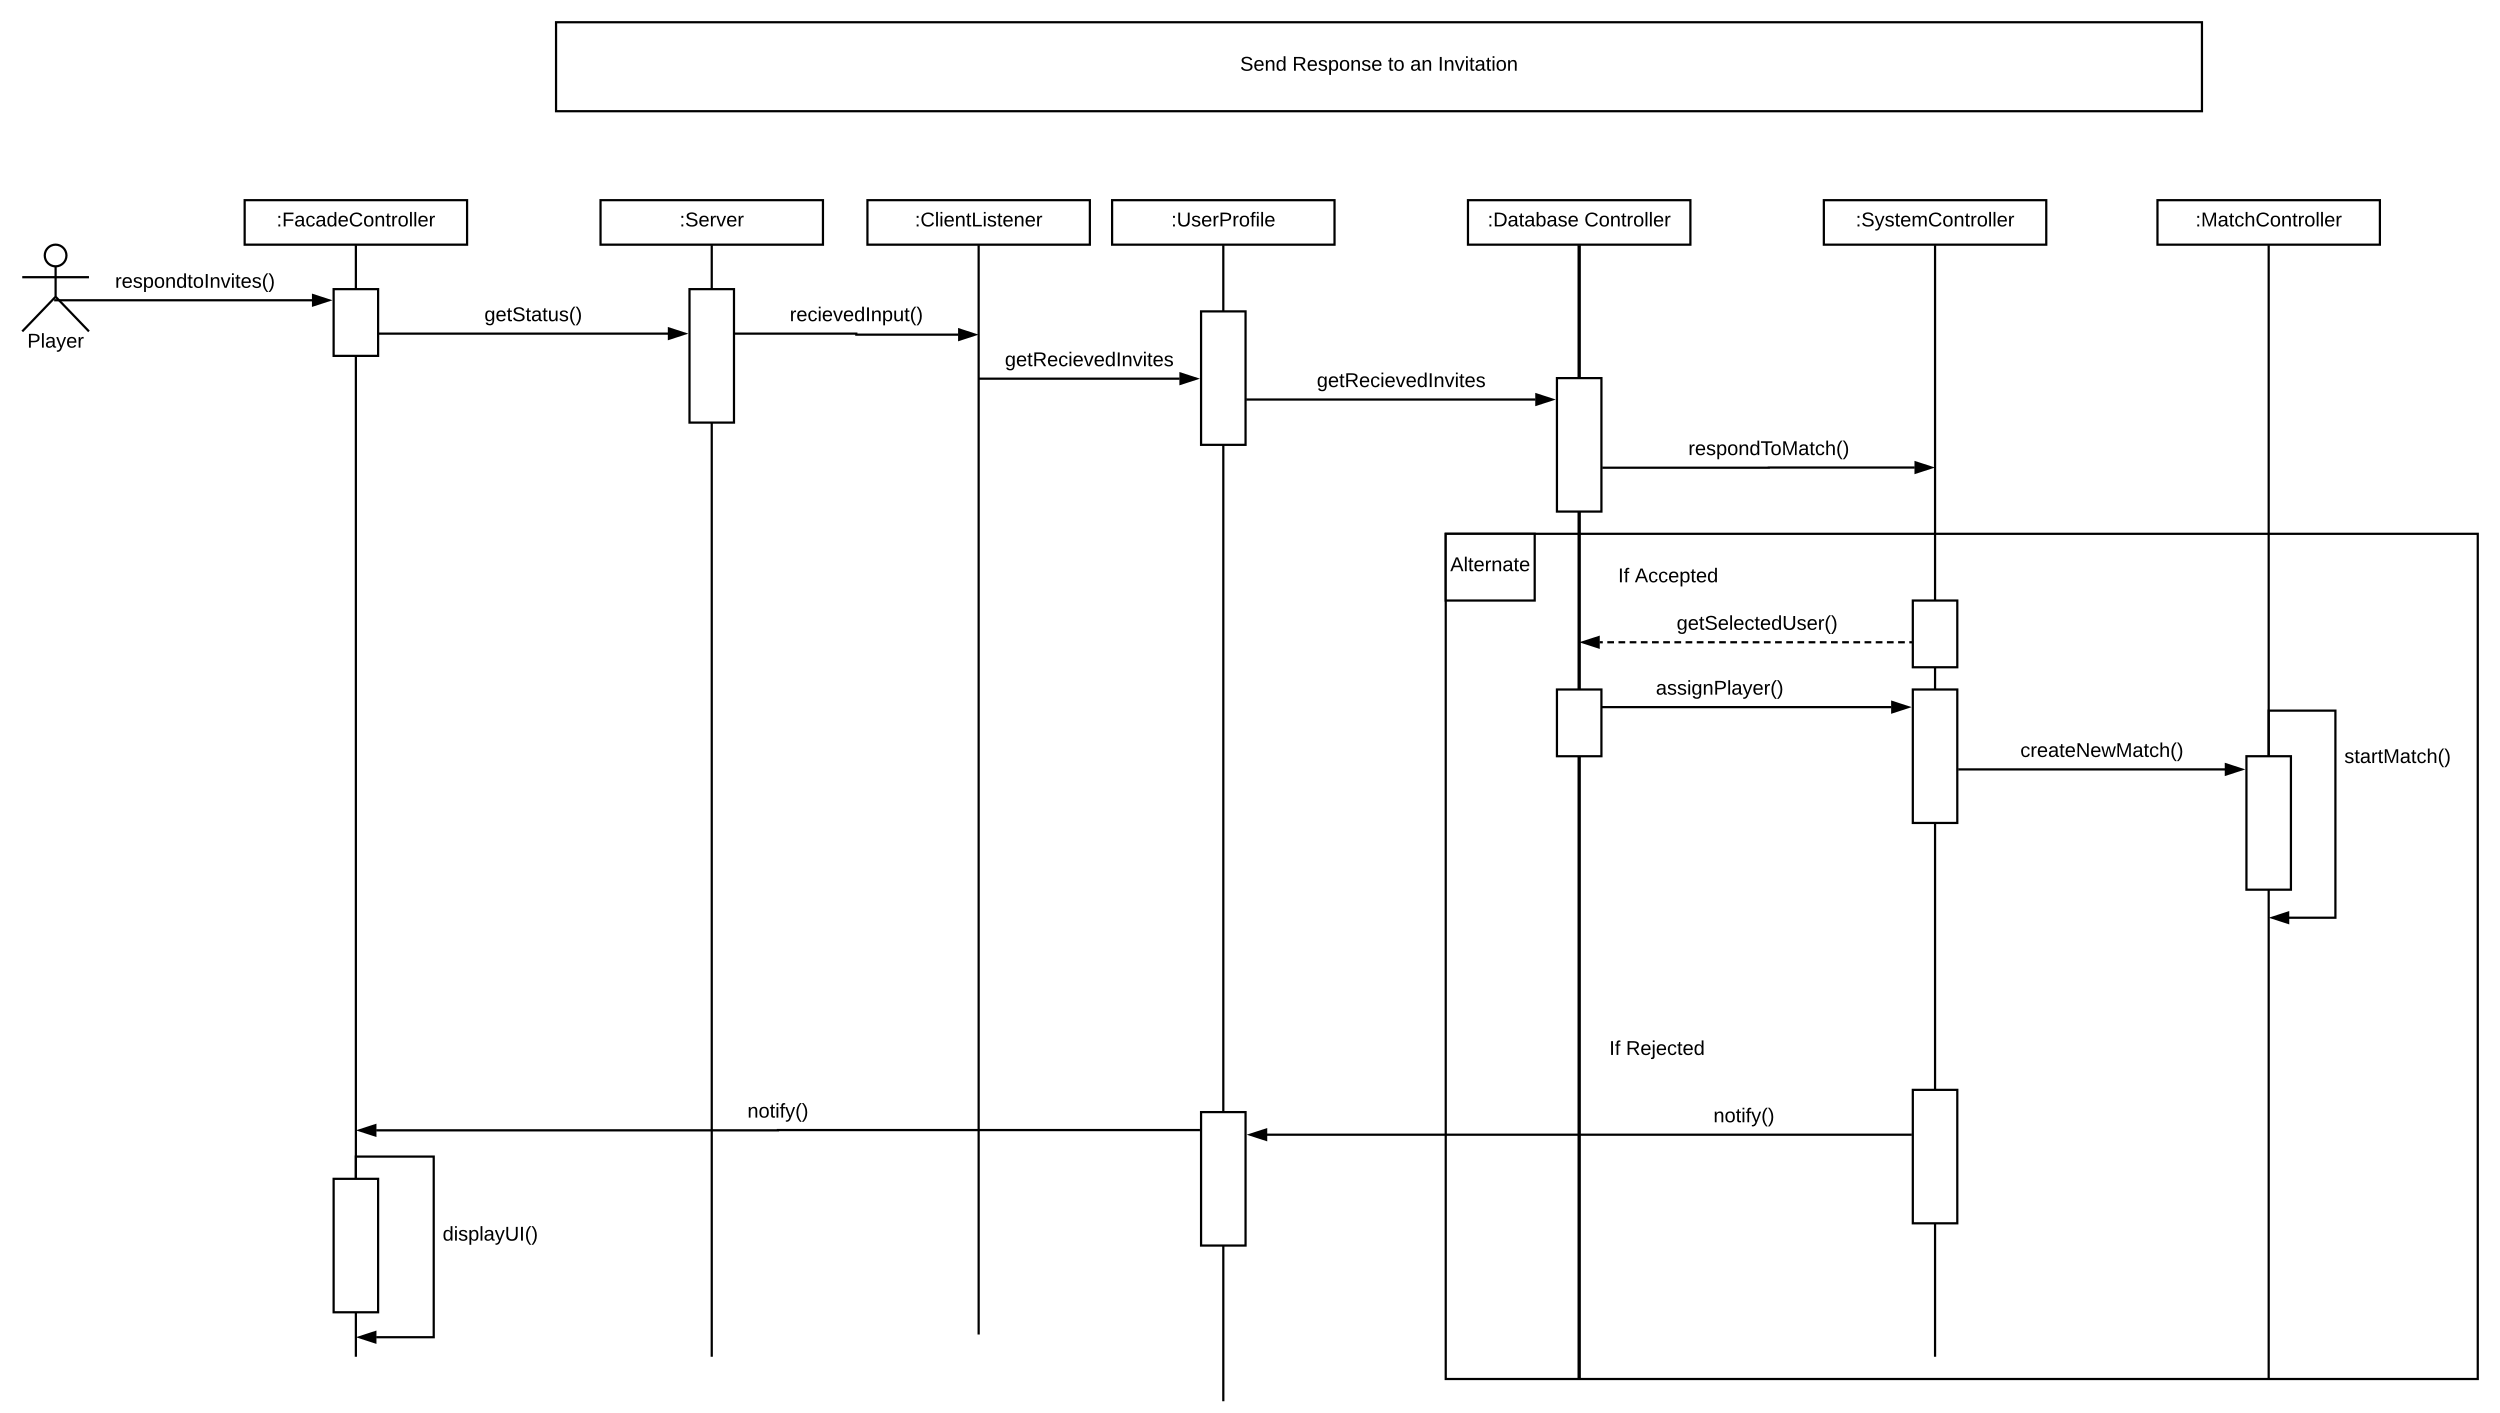<svg xmlns="http://www.w3.org/2000/svg" xmlns:xlink="http://www.w3.org/1999/xlink" xmlns:lucid="lucid" width="2248" height="1271"><g transform="translate(-40 -60)" lucid:page-tab-id="OjTnewT.5zky"><path d="M0 0h3456v1360H0z" fill="#fff"/><path d="M540 80h1480v80H540z" stroke="#000" stroke-width="2" fill="#fff"/><use xlink:href="#a" transform="matrix(1,0,0,1,545,85) translate(610.075 38.6)"/><use xlink:href="#b" transform="matrix(1,0,0,1,545,85) translate(657.075 38.6)"/><use xlink:href="#c" transform="matrix(1,0,0,1,545,85) translate(743.025 38.6)"/><use xlink:href="#d" transform="matrix(1,0,0,1,545,85) translate(763.025 38.6)"/><use xlink:href="#e" transform="matrix(1,0,0,1,545,85) translate(788.025 38.6)"/><path d="M1040 240h200v40h-200z" stroke="#000" stroke-width="2" fill="#fff"/><use xlink:href="#f" transform="matrix(1,0,0,1,1045,245) translate(48.125 18.6)"/><path d="M1360 240h200v40h-200z" stroke="#000" stroke-width="2" fill="#fff"/><use xlink:href="#g" transform="matrix(1,0,0,1,1365,245) translate(12.65 18.6)"/><use xlink:href="#h" transform="matrix(1,0,0,1,1365,245) translate(99.6 18.6)"/><path d="M1680 240h200v40h-200z" stroke="#000" stroke-width="2" fill="#fff"/><use xlink:href="#i" transform="matrix(1,0,0,1,1685,245) translate(23.65 18.6)"/><path d="M1980 240h200v40h-200z" stroke="#000" stroke-width="2" fill="#fff"/><use xlink:href="#j" transform="matrix(1,0,0,1,1985,245) translate(29.15 18.6)"/><path d="M1140 281v1039" stroke="#000" stroke-width="2" fill="none"/><path d="M1141 281h-2v-1h2z"/><path d="M1460 281v1019" stroke="#000" stroke-width="3" fill="none"/><path d="M1461.5 281h-3v-1h3z"/><path d="M1780 281v999" stroke="#000" stroke-width="2" fill="none"/><path d="M1781 281h-2v-1h2z"/><path d="M2080 281v1019" stroke="#000" stroke-width="2" fill="none"/><path d="M2081 281h-2v-1h2z"/><path d="M99.75 289.75c0 5.38-4.37 9.75-9.75 9.75s-9.75-4.37-9.75-9.75S84.62 280 90 280s9.75 4.37 9.75 9.75z" stroke="#000" stroke-width="2" fill="#fff"/><path d="M60 280h60v78H60z" fill="none"/><path d="M90 299.5v27.3l30 31.2m-30-31.2L60 358m0-48.75h60" stroke="#000" stroke-width="2" fill="none"/><use xlink:href="#k" transform="matrix(1,0,0,1,-20,358) translate(84.55 14.6)"/><path d="M91.7 330h229.06M91.7 330h-3" stroke="#000" stroke-width="2" fill="none"/><path d="M335.76 330l-14.26 4.64v-9.28z"/><path d="M339 330l-18.5 6v-12zm-16.5 3.26l10.03-3.26-10.03-3.26z"/><use xlink:href="#l" transform="matrix(1,0,0,1,143.445,304.4) translate(0 14.4)"/><path d="M1161 419.26h259.76" stroke="#000" stroke-width="2" fill="none"/><path d="M1161 420.26h-1v-2h1zM1435.76 419.26l-14.26 4.63v-9.28z"/><path d="M1439 419.26l-18.5 6v-12zm-16.5 3.26l10.03-3.26-10.03-3.26z"/><use xlink:href="#m" transform="matrix(1,0,0,1,1224.075,393.658) translate(0 14.4)"/><path d="M1480 560h120v40h-120z" stroke="#000" stroke-opacity="0" stroke-width="2" fill="#fff" fill-opacity="0"/><use xlink:href="#n" transform="matrix(1,0,0,1,1485,565) translate(10 18.6)"/><use xlink:href="#o" transform="matrix(1,0,0,1,1485,565) translate(25 18.6)"/><path d="M1478.24 637.52H1780" fill="none"/><path d="M1478.24 637.52h3m4.04 0h6.03m4.04 0h6.03m4.02 0h6.03m4.02 0h6.04m4 0h6.05m4.02 0h6.04m4.03 0h6.04m4.02 0h6.02m4.03 0h6.03m4.03 0h6.04m4.03 0h6.03m4.02 0h6.04m4.02 0h6.04m4.02 0h6.04m4.02 0h6.04m4.02 0h6.03m4.02 0h6.03m4.03 0h6.03m4.04 0h6.03m4.02 0h6.03m4.02 0h6.04m4 0h6.05m4.02 0h6.04m4.03 0h6.03m4.03 0h6.02m4.03 0h6.03m4.03 0h6.04m4.02 0h6.04m4.02 0h6.04m4.02 0h3.02" stroke="#000" stroke-width="2" fill="none"/><path d="M1463.24 637.52l14.26-4.63v9.26z" stroke="#000" stroke-width="2"/><use xlink:href="#p" transform="matrix(1,0,0,1,1547.625,611.921) translate(0 14.4)"/><path d="M1460 695.85h280.76" stroke="#000" stroke-width="2" fill="none"/><path d="M1755.76 695.85l-14.26 4.64v-9.28z"/><path d="M1759 695.85l-18.5 6.02v-12.03zm-16.5 3.26l10.03-3.25-10.03-3.25z"/><use xlink:href="#q" transform="matrix(1,0,0,1,1528.955,670.254) translate(0 14.4)"/><path d="M1801 751.85h239.76" stroke="#000" stroke-width="2" fill="none"/><path d="M1801 752.85h-1v-2h1zM2055.76 751.85l-14.26 4.64v-9.28z"/><path d="M2059 751.85l-18.5 6.02v-12.03zm-16.5 3.26l10.03-3.25-10.03-3.25z"/><use xlink:href="#r" transform="matrix(1,0,0,1,1856.65,726.255) translate(0 14.4)"/><path d="M1340 540h928v760h-928zM1481 480.57h149.5v-.16h131.26" stroke="#000" stroke-width="2" fill="none"/><path d="M1481 481.57h-1v-2h1z"/><path d="M1776.76 480.4l-14.26 4.64v-9.27z" stroke="#000" stroke-width="2"/><use xlink:href="#s" transform="matrix(1,0,0,1,1558.122,454.809) translate(0 14.4)"/><path d="M1340 540h80v60h-80z" stroke="#000" stroke-width="2" fill="#fff"/><use xlink:href="#t" transform="matrix(1,0,0,1,1345,545) translate(-0.95 28.6)"/><path d="M1480 980h100v50h-100z" stroke="#000" stroke-opacity="0" stroke-width="2" fill="#fff" fill-opacity="0"/><use xlink:href="#n" transform="matrix(1,0,0,1,1485,985) translate(2.05 23.6)"/><use xlink:href="#u" transform="matrix(1,0,0,1,1485,985) translate(17.05 23.6)"/><path d="M1179.24 1080.32H1759" stroke="#000" stroke-width="2" fill="none"/><path d="M1178.5 1084.96l-14.26-4.64 14.26-4.63z"/><path d="M1179.5 1086.33l-18.5-6 18.5-6.02zm-12.03-6l10.03 3.25v-6.52zM1760 1081.32h-1v-2h1z"/><use xlink:href="#v" transform="matrix(1,0,0,1,1580.713,1054.723) translate(0 14.4)"/><path d="M260 240h200v40H260z" stroke="#000" stroke-width="2" fill="#fff"/><use xlink:href="#w" transform="matrix(1,0,0,1,265,245) translate(23.65 18.6)"/><path d="M360 281v999" stroke="#000" stroke-width="2" fill="none"/><path d="M361 281h-2v-1h2z"/><path d="M920 400.5h180.76" stroke="#000" stroke-width="2" fill="none"/><path d="M1115.76 400.5l-14.26 4.64v-9.27z"/><path d="M1119 400.5l-18.5 6v-12zm-16.5 3.26l10.03-3.26-10.03-3.26z"/><use xlink:href="#m" transform="matrix(1,0,0,1,943.575,374.901) translate(0 14.4)"/><path d="M340 320h40v60h-40zM1120 340h40v120h-40zM1440 400h40v120h-40zM2060 740h40v120h-40z" stroke="#000" stroke-width="2" fill="#fff"/><path d="M2080 739v-40h60v186.22h-41.76" stroke="#000" stroke-width="2" fill="none"/><path d="M2081 740h-2v-1h2z"/><path d="M2083.24 885.22l14.26-4.64v9.27z" stroke="#000" stroke-width="2"/><use xlink:href="#x" transform="matrix(1,0,0,1,2148,731.71) translate(0 14.4)"/><path d="M1760 1040h40v120h-40zM1760 600h40v60h-40zM1760 680h40v120h-40zM1120 1060h40v120h-40z" stroke="#000" stroke-width="2" fill="#fff"/><path d="M378.24 1076.4H739.5v-.25H1119" stroke="#000" stroke-width="2" fill="none"/><path d="M363.24 1076.4l14.26-4.62v9.27z" stroke="#000" stroke-width="2"/><path d="M1120 1077.15h-1v-2h1z"/><use xlink:href="#v" transform="matrix(1,0,0,1,712.064,1050.554) translate(0 14.4)"/><path d="M340 1120h40v120h-40z" stroke="#000" stroke-width="2" fill="#fff"/><path d="M360 1119v-19h70v162.43h-51.76" stroke="#000" stroke-width="2" fill="none"/><path d="M361 1120h-2v-1h2z"/><path d="M363.24 1262.43l14.26-4.63v9.27z" stroke="#000" stroke-width="2"/><use xlink:href="#y" transform="matrix(1,0,0,1,438,1161.178) translate(0 14.4)"/><path d="M1440 680h40v60h-40zM580 240h200v40H580z" stroke="#000" stroke-width="2" fill="#fff"/><use xlink:href="#z" transform="matrix(1,0,0,1,585,245) translate(66.05 18.6)"/><path d="M680 281v999" stroke="#000" stroke-width="2" fill="none"/><path d="M681 281h-2v-1h2z"/><path d="M660 320h40v120h-40z" stroke="#000" stroke-width="2" fill="#fff"/><path d="M380 360h260.76" stroke="#000" stroke-width="2" fill="none"/><path d="M655.76 360l-14.26 4.64v-9.28z"/><path d="M659 360l-18.5 6v-12zm-16.5 3.26l10.03-3.26-10.03-3.26z"/><use xlink:href="#A" transform="matrix(1,0,0,1,475.55,334.4) translate(0 14.4)"/><path d="M820 240h200v40H820z" stroke="#000" stroke-width="2" fill="#fff"/><g><use xlink:href="#B" transform="matrix(1,0,0,1,825,245) translate(37.625 18.6)"/></g><path d="M920 281v979" stroke="#000" stroke-width="2" fill="none"/><path d="M921 281h-2v-1h2z"/><path d="M700 360h110v.92h91.76" stroke="#000" stroke-width="2" fill="none"/><path d="M916.76 360.92l-14.26 4.63v-9.27z" stroke="#000" stroke-width="2"/><g><use xlink:href="#C" transform="matrix(1,0,0,1,750.121,334.402) translate(0 14.4)"/></g><defs><path d="M185-189c-5-48-123-54-124 2 14 75 158 14 163 119 3 78-121 87-175 55-17-10-28-26-33-46l33-7c5 56 141 63 141-1 0-78-155-14-162-118-5-82 145-84 179-34 5 7 8 16 11 25" id="D"/><path d="M100-194c63 0 86 42 84 106H49c0 40 14 67 53 68 26 1 43-12 49-29l28 8c-11 28-37 45-77 45C44 4 14-33 15-96c1-61 26-98 85-98zm52 81c6-60-76-77-97-28-3 7-6 17-6 28h103" id="E"/><path d="M117-194c89-4 53 116 60 194h-32v-121c0-31-8-49-39-48C34-167 62-67 57 0H25l-1-190h30c1 10-1 24 2 32 11-22 29-35 61-36" id="F"/><path d="M85-194c31 0 48 13 60 33l-1-100h32l1 261h-30c-2-10 0-23-3-31C134-8 116 4 85 4 32 4 16-35 15-94c0-66 23-100 70-100zm9 24c-40 0-46 34-46 75 0 40 6 74 45 74 42 0 51-32 51-76 0-42-9-74-50-73" id="G"/><g id="a"><use transform="matrix(0.05,0,0,0.05,0,0)" xlink:href="#D"/><use transform="matrix(0.05,0,0,0.05,12,0)" xlink:href="#E"/><use transform="matrix(0.05,0,0,0.05,22,0)" xlink:href="#F"/><use transform="matrix(0.05,0,0,0.05,32,0)" xlink:href="#G"/></g><path d="M233-177c-1 41-23 64-60 70L243 0h-38l-65-103H63V0H30v-248c88 3 205-21 203 71zM63-129c60-2 137 13 137-47 0-61-80-42-137-45v92" id="H"/><path d="M135-143c-3-34-86-38-87 0 15 53 115 12 119 90S17 21 10-45l28-5c4 36 97 45 98 0-10-56-113-15-118-90-4-57 82-63 122-42 12 7 21 19 24 35" id="I"/><path d="M115-194c55 1 70 41 70 98S169 2 115 4C84 4 66-9 55-30l1 105H24l-1-265h31l2 30c10-21 28-34 59-34zm-8 174c40 0 45-34 45-75s-6-73-45-74c-42 0-51 32-51 76 0 43 10 73 51 73" id="J"/><path d="M100-194c62-1 85 37 85 99 1 63-27 99-86 99S16-35 15-95c0-66 28-99 85-99zM99-20c44 1 53-31 53-75 0-43-8-75-51-75s-53 32-53 75 10 74 51 75" id="K"/><g id="b"><use transform="matrix(0.05,0,0,0.05,0,0)" xlink:href="#H"/><use transform="matrix(0.05,0,0,0.05,12.95,0)" xlink:href="#E"/><use transform="matrix(0.05,0,0,0.05,22.95,0)" xlink:href="#I"/><use transform="matrix(0.05,0,0,0.05,31.95,0)" xlink:href="#J"/><use transform="matrix(0.05,0,0,0.05,41.95,0)" xlink:href="#K"/><use transform="matrix(0.05,0,0,0.05,51.95,0)" xlink:href="#F"/><use transform="matrix(0.05,0,0,0.05,61.95,0)" xlink:href="#I"/><use transform="matrix(0.05,0,0,0.05,70.95,0)" xlink:href="#E"/></g><path d="M59-47c-2 24 18 29 38 22v24C64 9 27 4 27-40v-127H5v-23h24l9-43h21v43h35v23H59v120" id="L"/><g id="c"><use transform="matrix(0.05,0,0,0.05,0,0)" xlink:href="#L"/><use transform="matrix(0.05,0,0,0.05,5,0)" xlink:href="#K"/></g><path d="M141-36C126-15 110 5 73 4 37 3 15-17 15-53c-1-64 63-63 125-63 3-35-9-54-41-54-24 1-41 7-42 31l-33-3c5-37 33-52 76-52 45 0 72 20 72 64v82c-1 20 7 32 28 27v20c-31 9-61-2-59-35zM48-53c0 20 12 33 32 33 41-3 63-29 60-74-43 2-92-5-92 41" id="M"/><g id="d"><use transform="matrix(0.05,0,0,0.05,0,0)" xlink:href="#M"/><use transform="matrix(0.05,0,0,0.05,10,0)" xlink:href="#F"/></g><path d="M33 0v-248h34V0H33" id="N"/><path d="M108 0H70L1-190h34L89-25l56-165h34" id="O"/><path d="M24-231v-30h32v30H24zM24 0v-190h32V0H24" id="P"/><g id="e"><use transform="matrix(0.05,0,0,0.05,0,0)" xlink:href="#N"/><use transform="matrix(0.05,0,0,0.05,5,0)" xlink:href="#F"/><use transform="matrix(0.05,0,0,0.05,15,0)" xlink:href="#O"/><use transform="matrix(0.05,0,0,0.05,24,0)" xlink:href="#P"/><use transform="matrix(0.05,0,0,0.05,27.95,0)" xlink:href="#L"/><use transform="matrix(0.05,0,0,0.05,32.95,0)" xlink:href="#M"/><use transform="matrix(0.05,0,0,0.05,42.95,0)" xlink:href="#L"/><use transform="matrix(0.05,0,0,0.05,47.95,0)" xlink:href="#P"/><use transform="matrix(0.05,0,0,0.05,51.9,0)" xlink:href="#K"/><use transform="matrix(0.05,0,0,0.05,61.9,0)" xlink:href="#F"/></g><path d="M33-154v-36h34v36H33zM33 0v-36h34V0H33" id="Q"/><path d="M232-93c-1 65-40 97-104 97C67 4 28-28 28-90v-158h33c8 89-33 224 67 224 102 0 64-133 71-224h33v155" id="R"/><path d="M114-163C36-179 61-72 57 0H25l-1-190h30c1 12-1 29 2 39 6-27 23-49 58-41v29" id="S"/><path d="M30-248c87 1 191-15 191 75 0 78-77 80-158 76V0H30v-248zm33 125c57 0 124 11 124-50 0-59-68-47-124-48v98" id="T"/><path d="M101-234c-31-9-42 10-38 44h38v23H63V0H32v-167H5v-23h27c-7-52 17-82 69-68v24" id="U"/><path d="M24 0v-261h32V0H24" id="V"/><g id="f"><use transform="matrix(0.05,0,0,0.05,0,0)" xlink:href="#Q"/><use transform="matrix(0.05,0,0,0.05,5,0)" xlink:href="#R"/><use transform="matrix(0.05,0,0,0.05,17.95,0)" xlink:href="#I"/><use transform="matrix(0.05,0,0,0.05,26.95,0)" xlink:href="#E"/><use transform="matrix(0.05,0,0,0.05,36.95,0)" xlink:href="#S"/><use transform="matrix(0.05,0,0,0.05,42.9,0)" xlink:href="#T"/><use transform="matrix(0.05,0,0,0.05,54.9,0)" xlink:href="#S"/><use transform="matrix(0.05,0,0,0.05,60.85,0)" xlink:href="#K"/><use transform="matrix(0.05,0,0,0.05,70.85,0)" xlink:href="#U"/><use transform="matrix(0.05,0,0,0.05,75.85,0)" xlink:href="#P"/><use transform="matrix(0.05,0,0,0.05,79.8,0)" xlink:href="#V"/><use transform="matrix(0.05,0,0,0.05,83.75,0)" xlink:href="#E"/></g><path d="M30-248c118-7 216 8 213 122C240-48 200 0 122 0H30v-248zM63-27c89 8 146-16 146-99s-60-101-146-95v194" id="W"/><path d="M115-194c53 0 69 39 70 98 0 66-23 100-70 100C84 3 66-7 56-30L54 0H23l1-261h32v101c10-23 28-34 59-34zm-8 174c40 0 45-34 45-75 0-40-5-75-45-74-42 0-51 32-51 76 0 43 10 73 51 73" id="X"/><g id="g"><use transform="matrix(0.05,0,0,0.05,0,0)" xlink:href="#Q"/><use transform="matrix(0.05,0,0,0.05,5,0)" xlink:href="#W"/><use transform="matrix(0.05,0,0,0.05,17.95,0)" xlink:href="#M"/><use transform="matrix(0.05,0,0,0.05,27.95,0)" xlink:href="#L"/><use transform="matrix(0.05,0,0,0.05,32.95,0)" xlink:href="#M"/><use transform="matrix(0.05,0,0,0.05,42.95,0)" xlink:href="#X"/><use transform="matrix(0.05,0,0,0.05,52.95,0)" xlink:href="#M"/><use transform="matrix(0.05,0,0,0.05,62.95,0)" xlink:href="#I"/><use transform="matrix(0.05,0,0,0.05,71.95,0)" xlink:href="#E"/></g><path d="M212-179c-10-28-35-45-73-45-59 0-87 40-87 99 0 60 29 101 89 101 43 0 62-24 78-52l27 14C228-24 195 4 139 4 59 4 22-46 18-125c-6-104 99-153 187-111 19 9 31 26 39 46" id="Y"/><g id="h"><use transform="matrix(0.05,0,0,0.05,0,0)" xlink:href="#Y"/><use transform="matrix(0.05,0,0,0.05,12.95,0)" xlink:href="#K"/><use transform="matrix(0.05,0,0,0.05,22.95,0)" xlink:href="#F"/><use transform="matrix(0.05,0,0,0.05,32.95,0)" xlink:href="#L"/><use transform="matrix(0.05,0,0,0.05,37.95,0)" xlink:href="#S"/><use transform="matrix(0.05,0,0,0.05,43.9,0)" xlink:href="#K"/><use transform="matrix(0.05,0,0,0.05,53.9,0)" xlink:href="#V"/><use transform="matrix(0.05,0,0,0.05,57.85,0)" xlink:href="#V"/><use transform="matrix(0.05,0,0,0.05,61.8,0)" xlink:href="#E"/><use transform="matrix(0.05,0,0,0.05,71.8,0)" xlink:href="#S"/></g><path d="M179-190L93 31C79 59 56 82 12 73V49c39 6 53-20 64-50L1-190h34L92-34l54-156h33" id="Z"/><path d="M210-169c-67 3-38 105-44 169h-31v-121c0-29-5-50-35-48C34-165 62-65 56 0H25l-1-190h30c1 10-1 24 2 32 10-44 99-50 107 0 11-21 27-35 58-36 85-2 47 119 55 194h-31v-121c0-29-5-49-35-48" id="aa"/><g id="i"><use transform="matrix(0.05,0,0,0.05,0,0)" xlink:href="#Q"/><use transform="matrix(0.05,0,0,0.05,5,0)" xlink:href="#D"/><use transform="matrix(0.05,0,0,0.05,17,0)" xlink:href="#Z"/><use transform="matrix(0.05,0,0,0.05,26,0)" xlink:href="#I"/><use transform="matrix(0.05,0,0,0.05,35,0)" xlink:href="#L"/><use transform="matrix(0.05,0,0,0.05,40,0)" xlink:href="#E"/><use transform="matrix(0.05,0,0,0.05,50,0)" xlink:href="#aa"/><use transform="matrix(0.05,0,0,0.05,64.95,0)" xlink:href="#Y"/><use transform="matrix(0.05,0,0,0.05,77.9,0)" xlink:href="#K"/><use transform="matrix(0.05,0,0,0.05,87.9,0)" xlink:href="#F"/><use transform="matrix(0.05,0,0,0.05,97.9,0)" xlink:href="#L"/><use transform="matrix(0.05,0,0,0.05,102.9,0)" xlink:href="#S"/><use transform="matrix(0.05,0,0,0.05,108.85,0)" xlink:href="#K"/><use transform="matrix(0.05,0,0,0.05,118.85,0)" xlink:href="#V"/><use transform="matrix(0.05,0,0,0.05,122.8,0)" xlink:href="#V"/><use transform="matrix(0.05,0,0,0.05,126.75,0)" xlink:href="#E"/><use transform="matrix(0.05,0,0,0.05,136.75,0)" xlink:href="#S"/></g><path d="M240 0l2-218c-23 76-54 145-80 218h-23L58-218 59 0H30v-248h44l77 211c21-75 51-140 76-211h43V0h-30" id="ab"/><path d="M96-169c-40 0-48 33-48 73s9 75 48 75c24 0 41-14 43-38l32 2c-6 37-31 61-74 61-59 0-76-41-82-99-10-93 101-131 147-64 4 7 5 14 7 22l-32 3c-4-21-16-35-41-35" id="ac"/><path d="M106-169C34-169 62-67 57 0H25v-261h32l-1 103c12-21 28-36 61-36 89 0 53 116 60 194h-32v-121c2-32-8-49-39-48" id="ad"/><g id="j"><use transform="matrix(0.05,0,0,0.05,0,0)" xlink:href="#Q"/><use transform="matrix(0.05,0,0,0.05,5,0)" xlink:href="#ab"/><use transform="matrix(0.05,0,0,0.05,19.95,0)" xlink:href="#M"/><use transform="matrix(0.05,0,0,0.05,29.95,0)" xlink:href="#L"/><use transform="matrix(0.05,0,0,0.05,34.95,0)" xlink:href="#ac"/><use transform="matrix(0.05,0,0,0.05,43.95,0)" xlink:href="#ad"/><use transform="matrix(0.05,0,0,0.05,53.95,0)" xlink:href="#Y"/><use transform="matrix(0.05,0,0,0.05,66.9,0)" xlink:href="#K"/><use transform="matrix(0.05,0,0,0.05,76.9,0)" xlink:href="#F"/><use transform="matrix(0.05,0,0,0.05,86.9,0)" xlink:href="#L"/><use transform="matrix(0.05,0,0,0.05,91.9,0)" xlink:href="#S"/><use transform="matrix(0.05,0,0,0.05,97.85,0)" xlink:href="#K"/><use transform="matrix(0.05,0,0,0.05,107.85,0)" xlink:href="#V"/><use transform="matrix(0.05,0,0,0.05,111.8,0)" xlink:href="#V"/><use transform="matrix(0.05,0,0,0.05,115.75,0)" xlink:href="#E"/><use transform="matrix(0.05,0,0,0.05,125.75,0)" xlink:href="#S"/></g><g id="k"><use transform="matrix(0.05,0,0,0.05,0,0)" xlink:href="#T"/><use transform="matrix(0.05,0,0,0.05,12,0)" xlink:href="#V"/><use transform="matrix(0.05,0,0,0.05,15.95,0)" xlink:href="#M"/><use transform="matrix(0.05,0,0,0.05,25.95,0)" xlink:href="#Z"/><use transform="matrix(0.05,0,0,0.05,34.95,0)" xlink:href="#E"/><use transform="matrix(0.05,0,0,0.05,44.95,0)" xlink:href="#S"/></g><path d="M87 75C49 33 22-17 22-94c0-76 28-126 65-167h31c-38 41-64 92-64 168S80 34 118 75H87" id="ae"/><path d="M33-261c38 41 65 92 65 168S71 34 33 75H2C39 34 66-17 66-93S39-220 2-261h31" id="af"/><g id="l"><use transform="matrix(0.05,0,0,0.05,0,0)" xlink:href="#S"/><use transform="matrix(0.05,0,0,0.05,5.95,0)" xlink:href="#E"/><use transform="matrix(0.05,0,0,0.05,15.95,0)" xlink:href="#I"/><use transform="matrix(0.05,0,0,0.05,24.95,0)" xlink:href="#J"/><use transform="matrix(0.05,0,0,0.05,34.95,0)" xlink:href="#K"/><use transform="matrix(0.05,0,0,0.05,44.95,0)" xlink:href="#F"/><use transform="matrix(0.05,0,0,0.05,54.95,0)" xlink:href="#G"/><use transform="matrix(0.05,0,0,0.05,64.95,0)" xlink:href="#L"/><use transform="matrix(0.05,0,0,0.05,69.95,0)" xlink:href="#K"/><use transform="matrix(0.05,0,0,0.05,79.95,0)" xlink:href="#N"/><use transform="matrix(0.05,0,0,0.05,84.95,0)" xlink:href="#F"/><use transform="matrix(0.05,0,0,0.05,94.95,0)" xlink:href="#O"/><use transform="matrix(0.05,0,0,0.05,103.95,0)" xlink:href="#P"/><use transform="matrix(0.05,0,0,0.05,107.9,0)" xlink:href="#L"/><use transform="matrix(0.05,0,0,0.05,112.9,0)" xlink:href="#E"/><use transform="matrix(0.05,0,0,0.05,122.9,0)" xlink:href="#I"/><use transform="matrix(0.05,0,0,0.05,131.9,0)" xlink:href="#ae"/><use transform="matrix(0.05,0,0,0.05,137.85,0)" xlink:href="#af"/></g><path d="M177-190C167-65 218 103 67 71c-23-6-38-20-44-43l32-5c15 47 100 32 89-28v-30C133-14 115 1 83 1 29 1 15-40 15-95c0-56 16-97 71-98 29-1 48 16 59 35 1-10 0-23 2-32h30zM94-22c36 0 50-32 50-73 0-42-14-75-50-75-39 0-46 34-46 75s6 73 46 73" id="ag"/><g id="m"><use transform="matrix(0.05,0,0,0.05,0,0)" xlink:href="#ag"/><use transform="matrix(0.05,0,0,0.05,10,0)" xlink:href="#E"/><use transform="matrix(0.05,0,0,0.05,20,0)" xlink:href="#L"/><use transform="matrix(0.05,0,0,0.05,25,0)" xlink:href="#H"/><use transform="matrix(0.05,0,0,0.05,37.95,0)" xlink:href="#E"/><use transform="matrix(0.05,0,0,0.05,47.95,0)" xlink:href="#ac"/><use transform="matrix(0.05,0,0,0.05,56.95,0)" xlink:href="#P"/><use transform="matrix(0.05,0,0,0.05,60.9,0)" xlink:href="#E"/><use transform="matrix(0.05,0,0,0.05,70.9,0)" xlink:href="#O"/><use transform="matrix(0.05,0,0,0.05,79.9,0)" xlink:href="#E"/><use transform="matrix(0.05,0,0,0.05,89.9,0)" xlink:href="#G"/><use transform="matrix(0.05,0,0,0.05,99.9,0)" xlink:href="#N"/><use transform="matrix(0.05,0,0,0.05,104.9,0)" xlink:href="#F"/><use transform="matrix(0.05,0,0,0.05,114.9,0)" xlink:href="#O"/><use transform="matrix(0.05,0,0,0.05,123.9,0)" xlink:href="#P"/><use transform="matrix(0.05,0,0,0.05,127.85,0)" xlink:href="#L"/><use transform="matrix(0.05,0,0,0.05,132.85,0)" xlink:href="#E"/><use transform="matrix(0.05,0,0,0.05,142.85,0)" xlink:href="#I"/></g><g id="n"><use transform="matrix(0.05,0,0,0.05,0,0)" xlink:href="#N"/><use transform="matrix(0.05,0,0,0.05,5,0)" xlink:href="#U"/></g><path d="M205 0l-28-72H64L36 0H1l101-248h38L239 0h-34zm-38-99l-47-123c-12 45-31 82-46 123h93" id="ah"/><g id="o"><use transform="matrix(0.05,0,0,0.05,0,0)" xlink:href="#ah"/><use transform="matrix(0.05,0,0,0.05,12,0)" xlink:href="#ac"/><use transform="matrix(0.05,0,0,0.05,21,0)" xlink:href="#ac"/><use transform="matrix(0.05,0,0,0.05,30,0)" xlink:href="#E"/><use transform="matrix(0.05,0,0,0.05,40,0)" xlink:href="#J"/><use transform="matrix(0.05,0,0,0.05,50,0)" xlink:href="#L"/><use transform="matrix(0.05,0,0,0.05,55,0)" xlink:href="#E"/><use transform="matrix(0.05,0,0,0.05,65,0)" xlink:href="#G"/></g><g id="p"><use transform="matrix(0.05,0,0,0.05,0,0)" xlink:href="#ag"/><use transform="matrix(0.05,0,0,0.05,10,0)" xlink:href="#E"/><use transform="matrix(0.05,0,0,0.05,20,0)" xlink:href="#L"/><use transform="matrix(0.05,0,0,0.05,25,0)" xlink:href="#D"/><use transform="matrix(0.05,0,0,0.05,37,0)" xlink:href="#E"/><use transform="matrix(0.05,0,0,0.05,47,0)" xlink:href="#V"/><use transform="matrix(0.05,0,0,0.05,50.95,0)" xlink:href="#E"/><use transform="matrix(0.05,0,0,0.05,60.95,0)" xlink:href="#ac"/><use transform="matrix(0.05,0,0,0.05,69.95,0)" xlink:href="#L"/><use transform="matrix(0.05,0,0,0.05,74.95,0)" xlink:href="#E"/><use transform="matrix(0.05,0,0,0.05,84.95,0)" xlink:href="#G"/><use transform="matrix(0.05,0,0,0.05,94.95,0)" xlink:href="#R"/><use transform="matrix(0.05,0,0,0.05,107.9,0)" xlink:href="#I"/><use transform="matrix(0.05,0,0,0.05,116.9,0)" xlink:href="#E"/><use transform="matrix(0.05,0,0,0.05,126.9,0)" xlink:href="#S"/><use transform="matrix(0.05,0,0,0.05,132.85,0)" xlink:href="#ae"/><use transform="matrix(0.05,0,0,0.05,138.8,0)" xlink:href="#af"/></g><g id="q"><use transform="matrix(0.05,0,0,0.05,0,0)" xlink:href="#M"/><use transform="matrix(0.05,0,0,0.05,10,0)" xlink:href="#I"/><use transform="matrix(0.05,0,0,0.05,19,0)" xlink:href="#I"/><use transform="matrix(0.05,0,0,0.05,28,0)" xlink:href="#P"/><use transform="matrix(0.05,0,0,0.05,31.95,0)" xlink:href="#ag"/><use transform="matrix(0.05,0,0,0.05,41.95,0)" xlink:href="#F"/><use transform="matrix(0.05,0,0,0.05,51.95,0)" xlink:href="#T"/><use transform="matrix(0.05,0,0,0.05,63.95,0)" xlink:href="#V"/><use transform="matrix(0.05,0,0,0.05,67.9,0)" xlink:href="#M"/><use transform="matrix(0.05,0,0,0.05,77.9,0)" xlink:href="#Z"/><use transform="matrix(0.05,0,0,0.05,86.9,0)" xlink:href="#E"/><use transform="matrix(0.05,0,0,0.05,96.9,0)" xlink:href="#S"/><use transform="matrix(0.05,0,0,0.05,102.85,0)" xlink:href="#ae"/><use transform="matrix(0.05,0,0,0.05,108.8,0)" xlink:href="#af"/></g><path d="M190 0L58-211 59 0H30v-248h39L202-35l-2-213h31V0h-41" id="ai"/><path d="M206 0h-36l-40-164L89 0H53L-1-190h32L70-26l43-164h34l41 164 42-164h31" id="aj"/><g id="r"><use transform="matrix(0.05,0,0,0.05,0,0)" xlink:href="#ac"/><use transform="matrix(0.05,0,0,0.05,9,0)" xlink:href="#S"/><use transform="matrix(0.05,0,0,0.05,14.95,0)" xlink:href="#E"/><use transform="matrix(0.05,0,0,0.05,24.95,0)" xlink:href="#M"/><use transform="matrix(0.05,0,0,0.05,34.95,0)" xlink:href="#L"/><use transform="matrix(0.05,0,0,0.05,39.95,0)" xlink:href="#E"/><use transform="matrix(0.05,0,0,0.05,49.95,0)" xlink:href="#ai"/><use transform="matrix(0.05,0,0,0.05,62.9,0)" xlink:href="#E"/><use transform="matrix(0.05,0,0,0.05,72.9,0)" xlink:href="#aj"/><use transform="matrix(0.05,0,0,0.05,85.85,0)" xlink:href="#ab"/><use transform="matrix(0.05,0,0,0.05,100.8,0)" xlink:href="#M"/><use transform="matrix(0.05,0,0,0.05,110.8,0)" xlink:href="#L"/><use transform="matrix(0.05,0,0,0.05,115.8,0)" xlink:href="#ac"/><use transform="matrix(0.05,0,0,0.05,124.8,0)" xlink:href="#ad"/><use transform="matrix(0.05,0,0,0.05,134.8,0)" xlink:href="#ae"/><use transform="matrix(0.05,0,0,0.05,140.75,0)" xlink:href="#af"/></g><path d="M127-220V0H93v-220H8v-28h204v28h-85" id="ak"/><g id="s"><use transform="matrix(0.05,0,0,0.05,0,0)" xlink:href="#S"/><use transform="matrix(0.05,0,0,0.05,5.95,0)" xlink:href="#E"/><use transform="matrix(0.05,0,0,0.05,15.95,0)" xlink:href="#I"/><use transform="matrix(0.05,0,0,0.05,24.95,0)" xlink:href="#J"/><use transform="matrix(0.05,0,0,0.05,34.95,0)" xlink:href="#K"/><use transform="matrix(0.05,0,0,0.05,44.95,0)" xlink:href="#F"/><use transform="matrix(0.05,0,0,0.05,54.95,0)" xlink:href="#G"/><use transform="matrix(0.05,0,0,0.05,64.95,0)" xlink:href="#ak"/><use transform="matrix(0.05,0,0,0.05,73.9,0)" xlink:href="#K"/><use transform="matrix(0.05,0,0,0.05,83.9,0)" xlink:href="#ab"/><use transform="matrix(0.05,0,0,0.05,98.85,0)" xlink:href="#M"/><use transform="matrix(0.05,0,0,0.05,108.85,0)" xlink:href="#L"/><use transform="matrix(0.05,0,0,0.05,113.85,0)" xlink:href="#ac"/><use transform="matrix(0.05,0,0,0.05,122.85,0)" xlink:href="#ad"/><use transform="matrix(0.05,0,0,0.05,132.85,0)" xlink:href="#ae"/><use transform="matrix(0.05,0,0,0.05,138.8,0)" xlink:href="#af"/></g><g id="t"><use transform="matrix(0.05,0,0,0.05,0,0)" xlink:href="#ah"/><use transform="matrix(0.05,0,0,0.05,12,0)" xlink:href="#V"/><use transform="matrix(0.05,0,0,0.05,15.95,0)" xlink:href="#L"/><use transform="matrix(0.05,0,0,0.05,20.95,0)" xlink:href="#E"/><use transform="matrix(0.05,0,0,0.05,30.95,0)" xlink:href="#S"/><use transform="matrix(0.05,0,0,0.05,36.9,0)" xlink:href="#F"/><use transform="matrix(0.05,0,0,0.05,46.9,0)" xlink:href="#M"/><use transform="matrix(0.05,0,0,0.05,56.9,0)" xlink:href="#L"/><use transform="matrix(0.05,0,0,0.05,61.9,0)" xlink:href="#E"/></g><path d="M24-231v-30h32v30H24zM-9 49c24 4 33-6 33-30v-209h32V24c2 40-23 58-65 49V49" id="al"/><g id="u"><use transform="matrix(0.05,0,0,0.05,0,0)" xlink:href="#H"/><use transform="matrix(0.05,0,0,0.05,12.95,0)" xlink:href="#E"/><use transform="matrix(0.05,0,0,0.05,22.95,0)" xlink:href="#al"/><use transform="matrix(0.05,0,0,0.05,26.9,0)" xlink:href="#E"/><use transform="matrix(0.05,0,0,0.05,36.9,0)" xlink:href="#ac"/><use transform="matrix(0.05,0,0,0.05,45.9,0)" xlink:href="#L"/><use transform="matrix(0.05,0,0,0.05,50.9,0)" xlink:href="#E"/><use transform="matrix(0.05,0,0,0.05,60.9,0)" xlink:href="#G"/></g><g id="v"><use transform="matrix(0.05,0,0,0.05,0,0)" xlink:href="#F"/><use transform="matrix(0.05,0,0,0.05,10,0)" xlink:href="#K"/><use transform="matrix(0.05,0,0,0.05,20,0)" xlink:href="#L"/><use transform="matrix(0.05,0,0,0.05,25,0)" xlink:href="#P"/><use transform="matrix(0.05,0,0,0.05,28.95,0)" xlink:href="#U"/><use transform="matrix(0.05,0,0,0.05,33.95,0)" xlink:href="#Z"/><use transform="matrix(0.05,0,0,0.05,42.95,0)" xlink:href="#ae"/><use transform="matrix(0.05,0,0,0.05,48.9,0)" xlink:href="#af"/></g><path d="M63-220v92h138v28H63V0H30v-248h175v28H63" id="am"/><g id="w"><use transform="matrix(0.05,0,0,0.05,0,0)" xlink:href="#Q"/><use transform="matrix(0.05,0,0,0.05,5,0)" xlink:href="#am"/><use transform="matrix(0.05,0,0,0.05,15.95,0)" xlink:href="#M"/><use transform="matrix(0.05,0,0,0.05,25.95,0)" xlink:href="#ac"/><use transform="matrix(0.05,0,0,0.05,34.95,0)" xlink:href="#M"/><use transform="matrix(0.05,0,0,0.05,44.95,0)" xlink:href="#G"/><use transform="matrix(0.05,0,0,0.05,54.95,0)" xlink:href="#E"/><use transform="matrix(0.05,0,0,0.05,64.95,0)" xlink:href="#Y"/><use transform="matrix(0.05,0,0,0.05,77.9,0)" xlink:href="#K"/><use transform="matrix(0.05,0,0,0.05,87.9,0)" xlink:href="#F"/><use transform="matrix(0.05,0,0,0.05,97.9,0)" xlink:href="#L"/><use transform="matrix(0.05,0,0,0.05,102.9,0)" xlink:href="#S"/><use transform="matrix(0.05,0,0,0.05,108.85,0)" xlink:href="#K"/><use transform="matrix(0.05,0,0,0.05,118.85,0)" xlink:href="#V"/><use transform="matrix(0.05,0,0,0.05,122.8,0)" xlink:href="#V"/><use transform="matrix(0.05,0,0,0.05,126.75,0)" xlink:href="#E"/><use transform="matrix(0.05,0,0,0.05,136.75,0)" xlink:href="#S"/></g><g id="x"><use transform="matrix(0.05,0,0,0.05,0,0)" xlink:href="#I"/><use transform="matrix(0.05,0,0,0.05,9,0)" xlink:href="#L"/><use transform="matrix(0.05,0,0,0.05,14,0)" xlink:href="#M"/><use transform="matrix(0.05,0,0,0.05,24,0)" xlink:href="#S"/><use transform="matrix(0.05,0,0,0.05,29.95,0)" xlink:href="#L"/><use transform="matrix(0.05,0,0,0.05,34.95,0)" xlink:href="#ab"/><use transform="matrix(0.05,0,0,0.05,49.9,0)" xlink:href="#M"/><use transform="matrix(0.05,0,0,0.05,59.9,0)" xlink:href="#L"/><use transform="matrix(0.05,0,0,0.05,64.9,0)" xlink:href="#ac"/><use transform="matrix(0.05,0,0,0.05,73.9,0)" xlink:href="#ad"/><use transform="matrix(0.05,0,0,0.05,83.9,0)" xlink:href="#ae"/><use transform="matrix(0.05,0,0,0.05,89.85,0)" xlink:href="#af"/></g><g id="y"><use transform="matrix(0.05,0,0,0.05,0,0)" xlink:href="#G"/><use transform="matrix(0.05,0,0,0.05,10,0)" xlink:href="#P"/><use transform="matrix(0.05,0,0,0.05,13.95,0)" xlink:href="#I"/><use transform="matrix(0.05,0,0,0.05,22.95,0)" xlink:href="#J"/><use transform="matrix(0.05,0,0,0.05,32.95,0)" xlink:href="#V"/><use transform="matrix(0.05,0,0,0.05,36.9,0)" xlink:href="#M"/><use transform="matrix(0.05,0,0,0.05,46.9,0)" xlink:href="#Z"/><use transform="matrix(0.05,0,0,0.05,55.9,0)" xlink:href="#R"/><use transform="matrix(0.05,0,0,0.05,68.85,0)" xlink:href="#N"/><use transform="matrix(0.05,0,0,0.05,73.85,0)" xlink:href="#ae"/><use transform="matrix(0.05,0,0,0.05,79.8,0)" xlink:href="#af"/></g><g id="z"><use transform="matrix(0.05,0,0,0.05,0,0)" xlink:href="#Q"/><use transform="matrix(0.05,0,0,0.05,5,0)" xlink:href="#D"/><use transform="matrix(0.05,0,0,0.05,17,0)" xlink:href="#E"/><use transform="matrix(0.05,0,0,0.05,27,0)" xlink:href="#S"/><use transform="matrix(0.05,0,0,0.05,32.95,0)" xlink:href="#O"/><use transform="matrix(0.05,0,0,0.05,41.95,0)" xlink:href="#E"/><use transform="matrix(0.05,0,0,0.05,51.95,0)" xlink:href="#S"/></g><path d="M84 4C-5 8 30-112 23-190h32v120c0 31 7 50 39 49 72-2 45-101 50-169h31l1 190h-30c-1-10 1-25-2-33-11 22-28 36-60 37" id="an"/><g id="A"><use transform="matrix(0.05,0,0,0.05,0,0)" xlink:href="#ag"/><use transform="matrix(0.05,0,0,0.05,10,0)" xlink:href="#E"/><use transform="matrix(0.05,0,0,0.05,20,0)" xlink:href="#L"/><use transform="matrix(0.05,0,0,0.05,25,0)" xlink:href="#D"/><use transform="matrix(0.05,0,0,0.05,37,0)" xlink:href="#L"/><use transform="matrix(0.05,0,0,0.05,42,0)" xlink:href="#M"/><use transform="matrix(0.05,0,0,0.05,52,0)" xlink:href="#L"/><use transform="matrix(0.05,0,0,0.05,57,0)" xlink:href="#an"/><use transform="matrix(0.05,0,0,0.05,67,0)" xlink:href="#I"/><use transform="matrix(0.05,0,0,0.05,76,0)" xlink:href="#ae"/><use transform="matrix(0.05,0,0,0.05,81.95,0)" xlink:href="#af"/></g><path d="M30 0v-248h33v221h125V0H30" id="ao"/><g id="B"><use transform="matrix(0.05,0,0,0.05,0,0)" xlink:href="#Q"/><use transform="matrix(0.05,0,0,0.05,5,0)" xlink:href="#Y"/><use transform="matrix(0.05,0,0,0.05,17.95,0)" xlink:href="#V"/><use transform="matrix(0.05,0,0,0.05,21.9,0)" xlink:href="#P"/><use transform="matrix(0.05,0,0,0.05,25.85,0)" xlink:href="#E"/><use transform="matrix(0.05,0,0,0.05,35.85,0)" xlink:href="#F"/><use transform="matrix(0.05,0,0,0.05,45.85,0)" xlink:href="#L"/><use transform="matrix(0.05,0,0,0.05,50.85,0)" xlink:href="#ao"/><use transform="matrix(0.05,0,0,0.05,60.85,0)" xlink:href="#P"/><use transform="matrix(0.05,0,0,0.05,64.8,0)" xlink:href="#I"/><use transform="matrix(0.05,0,0,0.05,73.8,0)" xlink:href="#L"/><use transform="matrix(0.05,0,0,0.05,78.8,0)" xlink:href="#E"/><use transform="matrix(0.05,0,0,0.05,88.8,0)" xlink:href="#F"/><use transform="matrix(0.05,0,0,0.05,98.8,0)" xlink:href="#E"/><use transform="matrix(0.05,0,0,0.05,108.8,0)" xlink:href="#S"/></g><g id="C"><use transform="matrix(0.05,0,0,0.05,0,0)" xlink:href="#S"/><use transform="matrix(0.05,0,0,0.05,5.95,0)" xlink:href="#E"/><use transform="matrix(0.05,0,0,0.05,15.95,0)" xlink:href="#ac"/><use transform="matrix(0.05,0,0,0.05,24.95,0)" xlink:href="#P"/><use transform="matrix(0.05,0,0,0.05,28.9,0)" xlink:href="#E"/><use transform="matrix(0.05,0,0,0.05,38.9,0)" xlink:href="#O"/><use transform="matrix(0.05,0,0,0.05,47.9,0)" xlink:href="#E"/><use transform="matrix(0.05,0,0,0.05,57.9,0)" xlink:href="#G"/><use transform="matrix(0.05,0,0,0.05,67.9,0)" xlink:href="#N"/><use transform="matrix(0.05,0,0,0.05,72.9,0)" xlink:href="#F"/><use transform="matrix(0.05,0,0,0.05,82.9,0)" xlink:href="#J"/><use transform="matrix(0.05,0,0,0.05,92.9,0)" xlink:href="#an"/><use transform="matrix(0.05,0,0,0.05,102.9,0)" xlink:href="#L"/><use transform="matrix(0.05,0,0,0.05,107.9,0)" xlink:href="#ae"/><use transform="matrix(0.05,0,0,0.05,113.85,0)" xlink:href="#af"/></g></defs></g></svg>